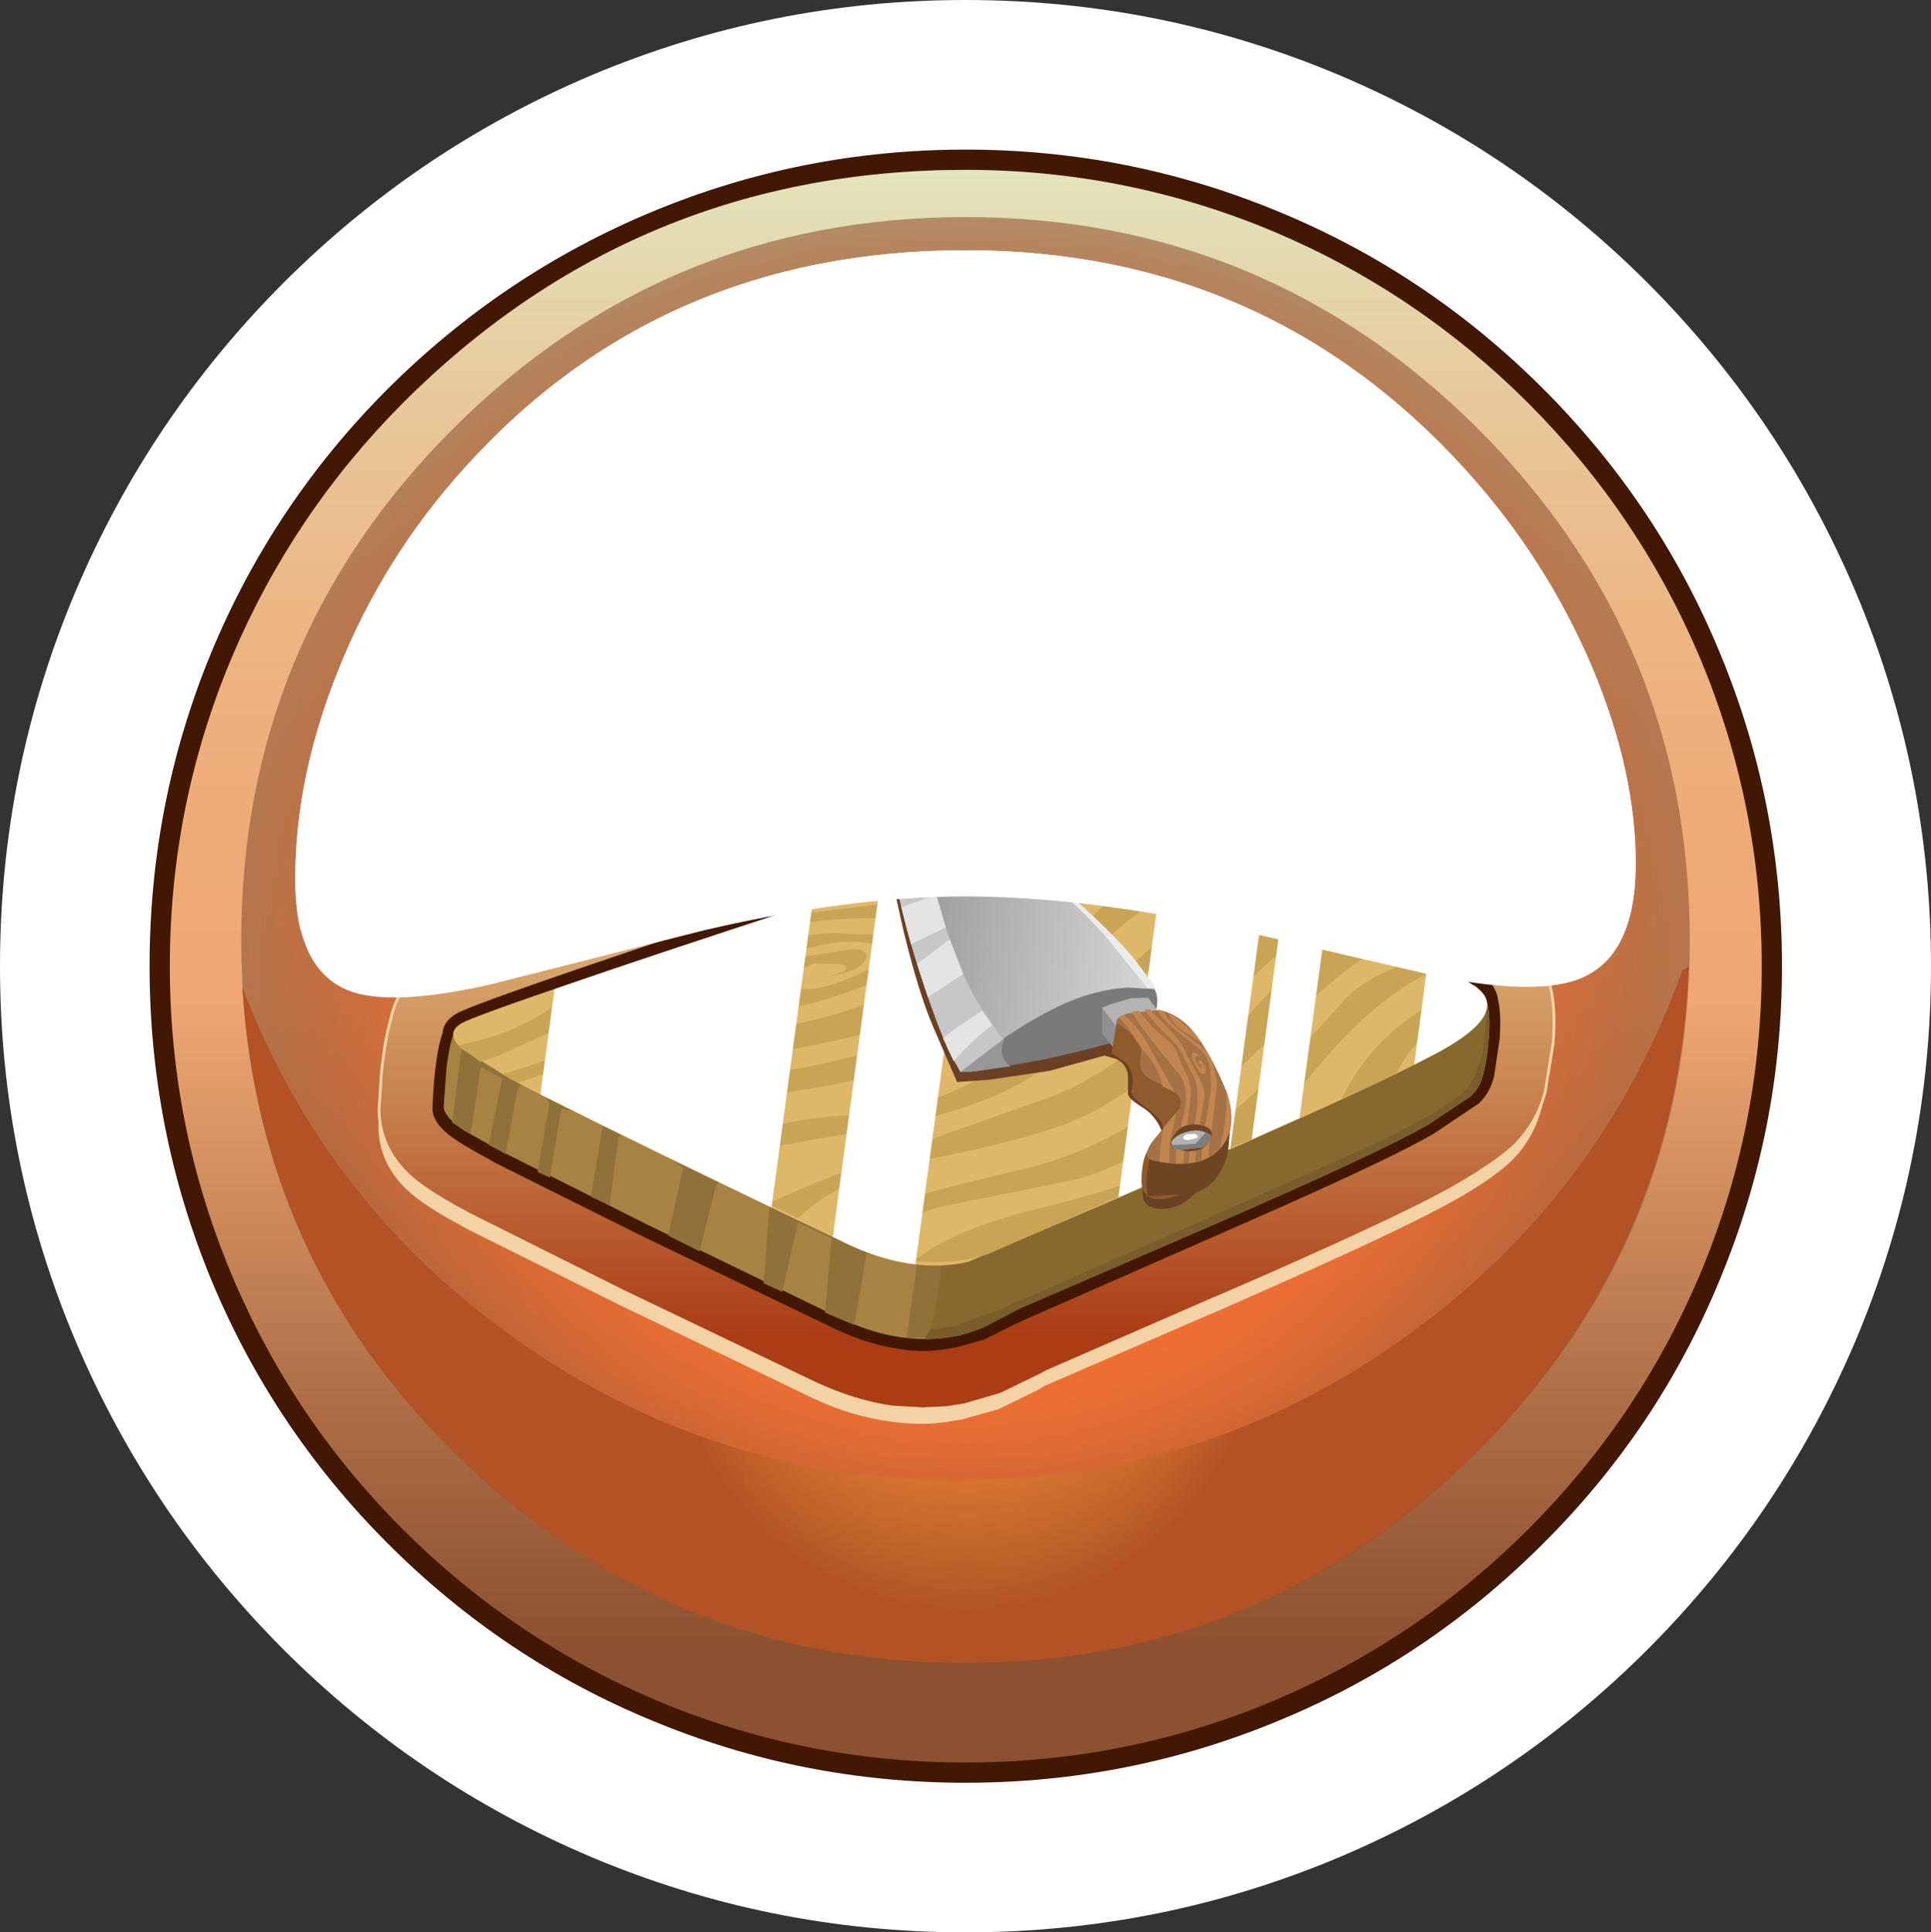 <?xml version="1.0" encoding="UTF-8" standalone="no"?>
<svg xmlns:xlink="http://www.w3.org/1999/xlink" height="171.8px" width="171.7px" xmlns="http://www.w3.org/2000/svg">
  <rect width="100%" height="100%" fill="#333333" stroke="none"/>
  <g transform="matrix(1.0, 0.0, 0.0, 1.0, 0.0, 0.0)">
    <use height="171.8" transform="matrix(1.0, 0.0, 0.0, 1.0, 0.0, 0.0)" width="171.7" xlink:href="#shape0"/>
    <use height="128.55" transform="matrix(1.0, 0.0, 0.0, 1.0, 21.45, 19.3)" width="128.8" xlink:href="#sprite0"/>
    <use height="98.7" transform="matrix(1.0, 0.0, 0.0, 1.0, 33.6, 27.9)" width="104.7" xlink:href="#shape2"/>
    <use height="11.45" transform="matrix(1.0, 0.0, 0.0, 1.0, 118.1, 69.5)" width="14.25" xlink:href="#sprite1"/>
    <use height="56.65" transform="matrix(1.0, 0.0, 0.0, 1.0, 46.65, 62.05)" width="87.8" xlink:href="#sprite2"/>
    <use height="31.25" transform="matrix(1.0, 0.0, 0.0, 1.0, 79.25, 76.25)" width="28.8" xlink:href="#shape7"/>
    <use height="26.65" transform="matrix(1.0, 0.0, 0.0, 1.0, 75.65, 70.85)" width="29.0" xlink:href="#sprite4"/>
    <use height="35.8" transform="matrix(1.0, 0.0, 0.0, 1.0, 78.75, 70.85)" width="30.75" xlink:href="#shape10"/>
    <use height="61.9" transform="matrix(1.0, 0.0, 0.0, 1.0, 21.55, 85.95)" width="128.6" xlink:href="#sprite5"/>
    <use height="19.4" transform="matrix(1.0, 0.0, 0.0, 1.0, 38.5, 41.65)" width="94.65" xlink:href="#shape12"/>
    <use height="60.45" transform="matrix(1.0, 0.0, 0.0, 1.0, 26.25, 22.25)" width="119.2" xlink:href="#sprite6"/>
    <use height="66.45" transform="matrix(1.0, 0.0, 0.0, 1.0, 26.25, 22.25)" width="119.2" xlink:href="#sprite7"/>
  </g>
  <defs>
    <g id="shape0" transform="matrix(1.0, 0.0, 0.0, 1.0, 0.0, 0.0)">
      <path d="M0.0 85.9 Q0.0 68.45 6.75 52.5 13.3 37.1 25.15 25.2 37.05 13.3 52.45 6.75 68.4 0.0 85.85 0.0 103.3 0.0 119.25 6.75 134.65 13.3 146.55 25.2 158.4 37.1 164.95 52.5 171.7 68.45 171.7 85.9 171.7 103.35 164.95 119.3 158.4 134.7 146.55 146.6 134.65 158.5 119.25 165.05 103.3 171.8 85.85 171.8 68.4 171.8 52.45 165.05 37.05 158.5 25.15 146.6 13.3 134.7 6.75 119.3 0.0 103.35 0.0 85.9" fill="#ffffff" fill-rule="evenodd" stroke="none"/>
      <path d="M57.95 19.85 Q71.3 14.2 85.85 14.2 100.4 14.2 113.75 19.85 126.6 25.3 136.55 35.2 146.45 45.15 151.9 58.0 157.55 71.35 157.55 85.9 157.55 100.45 151.9 113.8 146.45 126.65 136.55 136.6 126.6 146.5 113.75 151.95 100.4 157.6 85.85 157.6 71.3 157.6 57.95 151.95 45.1 146.5 35.2 136.6 25.3 126.65 19.85 113.8 14.2 100.45 14.2 85.9 14.2 71.35 19.85 58.0 25.25 45.15 35.2 35.2 45.1 25.3 57.95 19.85" fill="url(#gradient0)" fill-rule="evenodd" stroke="none"/>
      <path d="M20.65 58.35 Q15.1 71.5 15.1 85.9 15.1 100.3 20.65 113.45 26.0 126.15 35.8 135.95 45.6 145.75 58.3 151.15 71.45 156.7 85.85 156.7 100.25 156.7 113.4 151.15 126.1 145.75 135.9 135.95 145.7 126.15 151.1 113.45 156.65 100.3 156.65 85.9 156.65 71.5 151.1 58.35 145.7 45.65 135.9 35.85 126.1 26.05 113.4 20.65 100.25 15.1 85.85 15.1 56.55 15.1 35.8 35.85 26.05 45.65 20.65 58.35 M34.5 34.55 Q44.8 24.3 58.05 18.8 71.3 13.3 85.85 13.3 100.4 13.3 113.65 18.8 126.9 24.25 137.2 34.55 147.5 44.85 152.95 58.1 158.45 71.35 158.45 85.9 158.45 100.45 152.95 113.7 147.5 127.0 137.2 137.25 126.9 147.55 113.65 153.0 100.4 158.5 85.85 158.5 71.3 158.5 58.05 153.0 44.8 147.55 34.5 137.25 24.25 127.0 18.75 113.7 13.3 100.45 13.3 85.9 13.3 71.35 18.75 58.1 24.25 44.8 34.5 34.55" fill="#421804" fill-rule="evenodd" stroke="none"/>
    </g>
    <linearGradient gradientTransform="matrix(0.0, -0.087, -0.087, 0.0, 85.85, 85.9)" gradientUnits="userSpaceOnUse" id="gradient0" spreadMethod="pad" x1="-819.2" x2="819.2">
      <stop offset="0.075" stop-color="#8c5130"/>
      <stop offset="0.192" stop-color="#a56741"/>
      <stop offset="0.443" stop-color="#e59f6c"/>
      <stop offset="0.478" stop-color="#efa773"/>
      <stop offset="0.596" stop-color="#eeab77"/>
      <stop offset="0.718" stop-color="#ecb684"/>
      <stop offset="0.843" stop-color="#e8c799"/>
      <stop offset="0.973" stop-color="#e3dfb6"/>
      <stop offset="1.0" stop-color="#e2e5bd"/>
    </linearGradient>
    <g id="sprite0" transform="matrix(1.0, 0.0, 0.0, 1.0, 0.0, 0.0)">
      <use height="128.55" transform="matrix(1.0, 0.0, 0.0, 1.0, 0.0, 0.0)" width="128.8" xlink:href="#shape1"/>
    </g>
    <g id="shape1" transform="matrix(1.0, 0.0, 0.0, 1.0, 0.0, 0.0)">
      <path d="M128.8 64.3 Q128.8 90.9 109.95 109.75 91.05 128.55 64.4 128.55 37.7 128.55 18.85 109.75 0.0 90.95 0.0 64.3 0.0 37.65 18.85 18.8 37.7 0.0 64.4 0.0 91.05 0.0 109.95 18.8 128.8 37.65 128.8 64.3" fill="url(#gradient1)" fill-rule="evenodd" stroke="none"/>
    </g>
    <radialGradient cx="0" cy="0" gradientTransform="matrix(0.079, 0.0, 0.0, -0.079, 64.4, 64.25)" gradientUnits="userSpaceOnUse" id="gradient1" r="819.2" spreadMethod="pad">
      <stop offset="0.0" stop-color="#e2e5bd"/>
      <stop offset="0.082" stop-color="#e3dcb2"/>
      <stop offset="0.224" stop-color="#e5c596"/>
      <stop offset="0.408" stop-color="#e99f6a"/>
      <stop offset="0.608" stop-color="#ee6e33"/>
      <stop offset="0.675" stop-color="#e86c33" stop-opacity="0.973"/>
      <stop offset="0.761" stop-color="#d76732" stop-opacity="0.898"/>
      <stop offset="0.867" stop-color="#bb5f31" stop-opacity="0.78"/>
      <stop offset="0.976" stop-color="#955430" stop-opacity="0.616"/>
      <stop offset="1.0" stop-color="#8c5130" stop-opacity="0.576"/>
    </radialGradient>
    <g id="shape2" transform="matrix(1.0, 0.0, 0.0, 1.0, -33.6, -27.9)">
      <path d="M82.15 31.95 L82.15 52.0 Q82.15 53.3 81.4 54.05 80.65 54.75 79.5 54.75 78.35 54.75 77.6 54.05 76.85 53.3 76.85 52.0 L76.85 34.3 74.8 34.3 Q73.6 34.3 72.95 33.55 72.4 32.85 72.4 31.85 72.4 30.9 73.0 30.2 73.7 29.45 74.8 29.45 L79.8 29.45 Q80.9 29.45 81.55 30.2 82.15 30.85 82.15 31.95" fill="#f3d3a5" fill-rule="evenodd" stroke="none"/>
      <path d="M82.15 30.4 L82.15 50.45 Q82.15 51.75 81.4 52.5 80.65 53.2 79.5 53.2 78.35 53.2 77.6 52.5 76.85 51.75 76.85 50.45 L76.85 32.75 74.8 32.75 Q73.6 32.75 72.95 32.0 72.4 31.3 72.4 30.3 72.4 29.35 73.0 28.65 73.7 27.9 74.8 27.9 L79.8 27.9 Q80.9 27.9 81.55 28.65 82.15 29.3 82.15 30.4" fill="url(#gradient2)" fill-rule="evenodd" stroke="none"/>
      <path d="M97.3 31.95 L97.3 52.0 Q97.3 53.3 96.55 54.05 95.8 54.75 94.65 54.75 93.5 54.75 92.75 54.05 92.0 53.3 92.0 52.0 L92.0 34.3 89.95 34.3 Q88.75 34.3 88.1 33.55 87.55 32.85 87.55 31.85 87.55 30.9 88.15 30.2 88.85 29.45 89.95 29.45 L94.95 29.45 Q96.05 29.45 96.7 30.2 97.3 30.85 97.3 31.95" fill="#f3d3a5" fill-rule="evenodd" stroke="none"/>
      <path d="M87.55 30.3 Q87.55 29.35 88.15 28.65 88.85 27.9 89.95 27.9 L94.95 27.9 Q96.05 27.9 96.7 28.65 97.3 29.3 97.3 30.4 L97.3 50.45 Q97.3 51.75 96.55 52.5 95.8 53.2 94.65 53.2 93.5 53.2 92.75 52.5 92.0 51.75 92.0 50.45 L92.0 32.75 89.95 32.75 Q88.75 32.75 88.1 32.0 87.55 31.3 87.55 30.3" fill="url(#gradient3)" fill-rule="evenodd" stroke="none"/>
      <path d="M33.65 100.1 Q33.75 95.15 34.65 92.1 35.55 88.25 39.35 86.55 43.55 84.75 73.05 75.0 L72.95 72.25 Q73.05 69.6 74.8 67.75 76.6 65.95 79.0 66.1 L80.25 66.25 80.6 66.35 81.0 66.4 81.15 66.45 81.3 66.45 82.55 66.8 82.85 66.85 83.45 67.05 Q86.7 68.1 89.7 69.8 L96.8 69.35 100.05 70.05 Q103.0 70.8 106.2 72.0 L108.25 72.7 109.95 72.85 113.55 72.45 113.9 72.0 Q115.95 69.4 118.4 68.3 122.85 66.25 127.3 66.85 131.5 67.4 133.85 70.15 136.9 73.5 135.35 82.05 L134.75 84.3 Q137.05 86.2 137.55 89.15 138.0 91.25 137.8 94.15 L137.1 98.45 Q136.35 101.3 134.4 103.2 132.95 104.65 129.45 106.65 124.85 109.25 112.15 114.85 L107.85 116.75 107.7 116.8 92.8 123.25 92.35 123.55 88.75 125.3 85.55 126.2 83.95 126.45 Q81.8 126.75 79.25 126.4 75.75 125.95 72.25 124.3 L55.05 116.0 41.7 109.35 41.15 109.05 Q37.6 107.15 36.15 105.75 33.65 103.35 33.65 100.1" fill="#f3d3a5" fill-rule="evenodd" stroke="none"/>
      <path d="M39.5 85.05 Q43.15 83.45 73.15 73.5 L73.0 70.8 Q73.1 68.05 74.95 66.25 76.8 64.4 79.25 64.55 L80.5 64.7 82.15 65.05 82.8 65.25 83.05 65.3 83.7 65.5 Q86.8 66.5 89.95 68.25 93.6 67.35 97.0 67.8 L100.3 68.5 Q103.2 69.25 106.4 70.45 108.7 71.3 110.1 71.3 L113.7 70.9 113.85 70.65 114.0 70.5 Q116.15 67.85 118.55 66.75 123.15 64.7 127.5 65.3 131.75 65.85 134.1 68.65 137.25 71.95 135.7 80.65 L135.1 82.8 Q137.4 84.8 137.85 87.7 138.35 89.8 138.1 92.75 L137.4 97.05 Q136.65 99.9 134.65 101.85 133.2 103.25 129.7 105.3 125.75 107.65 112.35 113.55 L108.1 115.4 107.95 115.45 93.05 121.95 92.6 122.2 89.0 123.95 85.75 124.9 84.15 125.15 82.05 125.25 79.4 125.1 Q76.05 124.65 72.4 122.95 L55.2 114.7 41.8 108.0 41.25 107.7 Q37.7 105.8 36.25 104.4 33.75 101.95 33.7 98.7 L33.9 95.55 Q34.2 92.5 34.75 90.6 35.55 86.75 39.5 85.05" fill="url(#gradient4)" fill-rule="evenodd" stroke="none"/>
      <path d="M39.5 85.05 Q43.15 83.45 73.15 73.5 L73.0 70.8 Q73.1 68.05 74.95 66.25 76.8 64.4 79.25 64.55 L80.5 64.7 82.15 65.05 82.8 65.25 83.05 65.3 83.7 65.5 Q86.8 66.5 89.95 68.25 93.6 67.35 97.0 67.8 L100.3 68.5 Q103.2 69.25 106.4 70.45 108.7 71.3 110.1 71.3 L113.7 70.9 113.85 70.65 114.0 70.5 Q116.15 67.85 118.55 66.75 123.15 64.7 127.5 65.3 131.75 65.85 134.1 68.65 137.25 71.95 135.7 80.65 L135.1 82.8 Q137.4 84.8 137.85 87.7 138.35 89.8 138.1 92.75 L137.4 97.05 Q136.65 99.9 134.65 101.85 133.2 103.25 129.7 105.3 125.75 107.65 112.35 113.55 L108.1 115.4 107.95 115.45 93.05 121.95 92.6 122.2 89.0 123.95 85.75 124.9 84.15 125.15 82.05 125.25 79.4 125.1 Q76.05 124.65 72.4 122.95 L55.2 114.7 41.8 108.0 41.25 107.7 Q37.7 105.8 36.25 104.4 33.75 101.95 33.7 98.7 L33.9 95.55 Q34.2 92.5 34.75 90.6 35.55 86.75 39.5 85.05 Z" fill="none" stroke="#f3d3a5" stroke-linecap="butt" stroke-linejoin="miter" stroke-width="0.25"/>
      <path d="M39.85 100.85 Q38.45 99.7 38.45 98.55 38.65 93.8 39.35 91.85 39.45 90.55 41.15 89.85 45.35 88.0 78.4 77.15 L78.0 74.45 77.8 70.8 Q77.8 70.3 78.1 70.0 78.4 69.7 78.85 69.7 L79.7 69.85 79.85 69.85 81.55 70.25 81.65 70.3 82.3 70.5 Q85.65 71.55 89.15 73.7 93.4 72.55 96.3 72.95 L99.05 73.5 Q101.55 74.15 104.8 75.35 L107.35 76.2 110.05 76.5 Q113.7 76.45 115.45 75.65 L117.6 73.8 Q118.95 72.15 120.3 71.5 123.65 70.0 126.8 70.4 129.45 70.8 130.65 72.3 132.1 73.65 131.0 79.75 L130.45 81.4 129.15 82.7 Q128.05 83.7 126.4 84.05 L127.1 84.35 131.1 86.15 Q133.0 87.35 133.2 88.85 133.5 90.15 133.35 92.35 L132.85 95.7 Q132.5 97.15 131.5 98.1 L127.55 100.75 Q123.65 103.05 110.65 108.75 L90.4 117.65 87.5 119.1 85.0 119.8 84.1 119.95 83.75 120.0 Q81.9 120.25 80.1 119.95 77.35 119.6 74.35 118.2 L57.3 110.0 44.05 103.4 43.45 103.05 Q40.85 101.65 39.85 100.85" fill="#421804" fill-rule="evenodd" stroke="none"/>
      <path d="M62.8 86.75 L83.7 82.7 Q89.65 80.75 92.35 80.5 94.75 80.25 98.0 81.1 L104.5 83.25 Q106.9 84.1 109.2 84.1 114.45 84.1 116.25 81.65 L117.45 79.6 Q118.2 78.5 119.25 78.0 L125.0 74.75 Q128.8 72.65 130.0 73.3 130.55 73.6 130.45 76.15 L130.05 79.75 129.65 81.0 128.6 82.05 Q126.7 83.65 121.7 83.3 117.1 83.0 115.9 84.75 115.35 85.55 122.9 86.45 131.1 87.45 131.95 88.6 132.55 89.4 132.4 91.85 132.3 93.95 131.85 95.65 131.55 96.75 130.8 97.45 L127.05 99.95 Q122.75 102.45 107.3 109.15 L90.75 116.3 85.25 118.7 Q80.3 119.85 74.7 117.2 L57.5 108.85 44.45 102.3 41.25 100.5 Q39.45 99.25 39.45 98.4 L39.7 94.95 Q40.1 91.8 40.65 91.55 43.4 90.35 62.8 86.75" fill="#a78343" fill-rule="evenodd" stroke="none"/>
      <path d="M53.75 99.25 L49.9 98.6 48.9 104.7 47.8 104.2 48.85 98.1 47.45 95.95 46.05 96.65 44.95 102.6 44.45 102.3 43.45 101.8 44.65 95.9 42.75 94.85 41.85 100.85 40.2 99.8 41.1 92.8 62.65 92.4 79.55 100.4 83.95 112.2 85.45 118.75 80.6 118.95 81.65 111.6 77.05 111.45 75.95 117.8 73.35 116.7 73.95 110.1 70.95 108.7 69.55 114.85 67.9 114.1 68.45 106.95 66.95 104.15 63.7 105.25 62.2 111.25 59.4 109.85 60.75 103.85 56.2 100.4 55.0 101.05 54.2 107.15 52.55 106.4 53.75 99.25" fill="#8f7139" fill-rule="evenodd" stroke="none"/>
      <path d="M125.05 75.15 L124.6 75.65 Q117.65 79.4 123.0 83.4 L118.9 83.25 Q116.8 83.4 115.9 84.75 115.35 85.55 122.9 86.45 131.1 87.45 131.95 88.6 132.55 89.4 132.4 91.85 132.3 93.95 131.85 95.65 131.55 96.75 130.8 97.45 L127.05 99.95 Q122.75 102.45 107.3 109.15 L90.75 116.3 87.6 117.95 Q84.95 119.1 82.2 119.05 L82.85 117.9 83.35 115.3 Q84.15 110.95 83.35 106.6 L82.35 103.1 Q97.15 92.4 109.35 84.1 114.45 84.05 116.25 81.6 L117.45 79.6 Q118.2 78.5 119.25 78.0 L121.9 76.55 125.0 74.75 125.05 75.15" fill="#876930" fill-rule="evenodd" stroke="none"/>
      <path d="M130.4 96.8 Q132.2 94.75 132.15 89.05 132.55 90.1 132.4 92.3 L131.85 95.65 Q131.55 96.75 130.8 97.45 L127.05 99.95 Q122.75 102.45 107.3 109.15 L90.75 116.3 87.6 117.95 Q84.95 119.1 82.2 119.05 L82.75 118.2 84.7 117.95 88.75 116.5 105.25 109.25 121.25 102.15 Q128.8 98.6 130.4 96.8" fill="#795d2b" fill-rule="evenodd" stroke="none"/>
      <path d="M41.5 90.75 Q46.3 88.7 84.6 76.25 90.5 74.3 93.25 74.05 95.65 73.8 98.85 74.65 101.0 75.2 105.35 76.8 107.8 77.7 110.1 77.7 115.4 77.7 117.4 75.8 L118.85 74.1 Q119.65 73.15 120.7 72.65 125.25 70.55 128.7 72.2 132.05 73.85 129.2 76.25 127.35 77.85 122.75 78.25 118.6 78.6 117.4 80.35 116.7 81.4 120.75 83.2 L126.75 85.5 Q131.25 87.35 132.0 88.55 133.2 90.65 127.9 93.55 120.8 97.45 91.6 109.85 L86.05 112.2 Q81.1 113.3 75.45 110.65 50.85 98.9 45.35 95.9 L41.2 93.35 Q39.25 91.7 41.5 90.75" fill="#dfb768" fill-rule="evenodd" stroke="none"/>
      <path d="M46.05 96.25 L44.65 95.5 Q52.1 93.4 55.55 90.5 60.45 86.4 62.8 84.85 67.05 82.0 70.85 81.3 L81.0 80.05 Q87.8 79.35 90.9 78.45 94.05 77.6 98.45 74.55 L99.75 74.9 Q95.0 78.2 90.8 79.6 85.15 81.5 76.45 81.65 68.1 81.8 63.95 84.9 61.5 86.7 56.95 91.3 53.35 94.0 46.05 96.25" fill="#caa455" fill-rule="evenodd" stroke="none"/>
      <path d="M58.15 94.95 Q53.7 95.4 49.85 98.2 L48.85 97.7 Q52.55 95.65 57.4 94.0 63.15 92.05 68.35 91.4 73.95 90.75 80.85 87.75 84.3 86.25 86.65 84.85 L90.85 81.75 Q93.4 79.8 100.65 75.15 L102.0 75.6 Q100.1 76.95 93.05 83.0 87.65 87.65 84.4 89.25 76.5 93.1 58.15 94.95" fill="#caa455" fill-rule="evenodd" stroke="none"/>
      <path d="M44.25 93.9 L42.7 94.4 40.75 92.95 42.75 92.45 Q45.3 91.85 48.25 90.1 L53.45 86.55 61.9 83.7 58.8 85.8 Q53.95 89.2 51.2 90.75 L44.25 93.9" fill="#caa455" fill-rule="evenodd" stroke="none"/>
      <path d="M78.65 78.2 L86.55 75.65 86.6 75.65 Q91.75 75.7 94.8 73.95 L96.0 74.05 Q92.65 76.4 88.2 77.35 L78.65 78.2" fill="#caa455" fill-rule="evenodd" stroke="none"/>
      <path d="M119.3 97.7 Q122.75 90.5 131.1 87.6 131.9 88.2 132.15 88.9 126.8 90.4 124.15 95.45 L119.3 97.7" fill="#caa455" fill-rule="evenodd" stroke="none"/>
      <path d="M75.95 99.15 Q81.9 99.0 88.7 95.0 93.05 92.4 98.45 87.65 L105.1 81.9 Q108.95 78.85 112.55 77.55 115.3 77.3 116.7 76.3 123.6 74.2 127.6 71.85 L129.1 72.45 127.95 73.2 Q125.4 74.9 118.3 77.05 111.15 79.2 108.35 81.0 105.55 82.8 100.5 87.95 95.3 93.3 92.2 95.4 88.25 98.15 80.25 99.95 L69.6 101.8 Q67.0 102.2 63.65 104.85 L60.75 103.45 Q63.35 101.75 66.85 100.65 71.2 99.3 75.95 99.15" fill="#caa455" fill-rule="evenodd" stroke="none"/>
      <path d="M110.8 90.55 Q114.75 85.7 119.8 82.75 L122.9 84.1 Q119.6 86.0 114.9 90.45 L106.55 98.55 Q101.5 103.25 95.75 104.85 L84.05 107.2 Q80.25 108.05 77.0 111.05 L73.9 109.7 Q76.95 107.55 82.15 106.15 85.15 105.3 91.8 103.75 98.05 102.05 103.15 98.25 107.05 95.3 110.8 90.55" fill="#caa455" fill-rule="evenodd" stroke="none"/>
      <path d="M65.1 97.7 Q58.8 98.3 54.95 100.65 L53.2 99.8 Q58.05 96.7 67.25 95.55 76.0 94.5 83.5 91.3 91.45 87.85 95.95 82.8 99.75 78.45 104.1 76.35 L107.35 77.4 Q103.1 79.4 98.2 83.6 92.4 88.55 89.5 90.35 83.7 93.9 77.85 95.55 73.0 96.9 65.1 97.7" fill="#caa455" fill-rule="evenodd" stroke="none"/>
      <path d="M126.3 85.35 L128.2 86.1 Q124.4 87.35 119.85 91.9 116.2 95.65 112.9 100.55 93.3 109.05 91.6 109.85 L87.85 111.5 Q84.65 112.5 81.25 112.1 84.85 109.3 91.95 107.55 99.85 105.6 101.85 104.5 109.4 100.25 119.25 89.25 121.6 86.5 126.3 85.35" fill="#caa455" fill-rule="evenodd" stroke="none"/>
      <path d="M93.6 97.45 Q98.45 95.65 105.5 89.45 L114.35 81.0 Q117.25 78.3 129.95 73.25 130.45 73.9 130.3 74.65 127.75 75.1 125.5 76.15 L121.85 78.3 Q118.5 78.65 117.4 80.35 117.15 80.75 117.7 81.4 112.5 85.55 105.7 92.3 100.7 97.4 95.55 99.6 91.6 101.3 82.35 103.1 74.9 104.55 70.95 108.3 L68.25 107.0 Q73.95 104.45 81.65 101.7 L93.6 97.45" fill="#caa455" fill-rule="evenodd" stroke="none"/>
      <path d="M64.0 89.9 L63.75 89.15 Q63.75 88.05 64.9 86.55 66.05 85.05 67.45 84.35 69.7 83.2 74.1 82.95 L81.85 83.3 Q83.7 84.05 80.85 85.7 77.85 87.45 73.9 88.7 69.8 90.0 68.45 89.55 66.95 89.05 68.0 87.35 69.05 85.65 71.55 85.05 L75.7 84.4 Q77.2 84.35 77.0 85.2 76.65 86.35 73.6 86.8 76.2 86.2 74.75 85.7 L72.45 85.65 Q71.2 86.0 70.75 87.0 70.25 88.0 71.8 87.95 73.35 87.9 75.8 86.85 L79.25 85.3 Q80.05 84.75 78.6 84.2 76.85 83.55 74.35 83.8 71.45 84.15 68.3 85.65 66.7 86.45 65.2 88.25 L64.0 89.9" fill="#caa455" fill-rule="evenodd" stroke="none"/>
    </g>
    <linearGradient gradientTransform="matrix(0.0, -0.015, -0.015, 0.0, 77.25, 40.55)" gradientUnits="userSpaceOnUse" id="gradient2" spreadMethod="pad" x1="-819.2" x2="819.2">
      <stop offset="0.388" stop-color="#510d02"/>
      <stop offset="0.404" stop-color="#540f02"/>
      <stop offset="0.808" stop-color="#933b07"/>
      <stop offset="1.0" stop-color="#ac4c0b"/>
    </linearGradient>
    <linearGradient gradientTransform="matrix(0.0, -0.015, -0.015, 0.0, 92.4, 40.55)" gradientUnits="userSpaceOnUse" id="gradient3" spreadMethod="pad" x1="-819.2" x2="819.2">
      <stop offset="0.388" stop-color="#510d02"/>
      <stop offset="0.404" stop-color="#540f02"/>
      <stop offset="0.808" stop-color="#933b07"/>
      <stop offset="1.0" stop-color="#ac4c0b"/>
    </linearGradient>
    <linearGradient gradientTransform="matrix(0.0, -0.037, -0.037, 0.0, 85.95, 94.9)" gradientUnits="userSpaceOnUse" id="gradient4" spreadMethod="pad" x1="-819.2" x2="819.2">
      <stop offset="0.11" stop-color="#ab3d15"/>
      <stop offset="0.459" stop-color="#c8834e"/>
      <stop offset="0.827" stop-color="#e6c588"/>
      <stop offset="1.0" stop-color="#f1df9f"/>
    </linearGradient>
    <g id="sprite1" transform="matrix(1.0, 0.0, 0.0, 1.0, 0.0, 0.0)">
      <clipPath id="clipPath0" transform="matrix(1.0, 0.0, 0.0, 1.0, 0.0, 0.0)">
        <use height="3.95" transform="matrix(1.0, 0.0, 0.0, 1.0, 2.35, 3.1)" width="8.1" xlink:href="#shape3"/>
      </clipPath>
      <g clip-path="url(#clipPath0)">
        <use height="11.45" transform="matrix(1.0, 0.0, 0.0, 1.0, 0.0, 0.0)" width="14.25" xlink:href="#shape4"/>
      </g>
    </g>
    <g id="shape3" transform="matrix(1.0, 0.0, 0.0, 1.0, -2.35, -3.1)">
      <path d="M2.75 6.35 Q1.6 5.45 3.85 4.15 6.15 2.9 8.25 3.15 L9.15 3.4 Q12.1 4.75 8.35 6.25 4.6 7.75 2.75 6.35" fill="#ff0000" fill-rule="evenodd" stroke="none"/>
    </g>
    <g id="shape4" transform="matrix(1.0, 0.0, 0.0, 1.0, 0.0, 0.0)">
      <path d="M2.25 0.0 L14.25 4.15 11.95 11.45 0.0 7.25 2.25 0.0" fill="url(#gradient5)" fill-rule="evenodd" stroke="none"/>
    </g>
    <linearGradient gradientTransform="matrix(0.004, 0.001, -0.001, 0.004, 7.0, 5.7)" gradientUnits="userSpaceOnUse" id="gradient5" spreadMethod="pad" x1="-819.2" x2="819.2">
      <stop offset="0.0" stop-color="#9b7c36"/>
      <stop offset="1.0" stop-color="#e0a858"/>
    </linearGradient>
    <g id="sprite2" transform="matrix(1.0, 0.0, 0.0, 1.0, 0.0, 0.0)">
      <use height="56.65" transform="matrix(1.0, 0.0, 0.0, 1.0, 0.0, 0.0)" width="87.8" xlink:href="#sprite3"/>
    </g>
    <g id="sprite3" transform="matrix(1.0, 0.0, 0.0, 1.0, 0.0, 0.0)">
      <clipPath id="clipPath1" transform="matrix(1.0, 0.0, 0.0, 1.0, 0.0, 0.0)">
        <use height="56.65" transform="matrix(1.0, 0.0, 0.0, 1.0, 0.0, 0.0)" width="87.8" xlink:href="#shape5"/>
      </clipPath>
      <g clip-path="url(#clipPath1)">
        <use height="40.15" transform="matrix(1.0, 0.0, 0.0, 1.0, 1.4, 10.2)" width="84.2" xlink:href="#shape6"/>
      </g>
    </g>
    <g id="shape5" transform="matrix(1.0, 0.0, 0.0, 1.0, 0.0, 0.0)">
      <path d="M87.8 11.0 L81.65 56.65 0.0 45.7 6.1 0.0 87.8 11.0" fill="#ff0000" fill-rule="evenodd" stroke="none"/>
    </g>
    <g id="shape6" transform="matrix(1.0, 0.0, 0.0, 1.0, -1.4, -10.2)">
      <path d="M31.65 16.25 L39.7 13.65 34.75 50.35 Q31.95 50.05 28.8 48.6 L27.4 47.9 31.65 16.25" fill="#ffffff" fill-rule="evenodd" stroke="none"/>
      <path d="M1.4 35.25 L2.65 25.9 Q11.1 22.95 25.6 18.25 L21.95 45.3 Q12.65 40.85 1.4 35.25" fill="#ffffff" fill-rule="evenodd" stroke="none"/>
      <path d="M85.4 26.55 Q86.5 28.65 81.25 31.5 L79.1 32.6 80.3 23.55 Q84.7 25.3 85.4 26.55" fill="#ffffff" fill-rule="evenodd" stroke="none"/>
      <path d="M71.3 19.6 L68.9 37.35 64.65 39.25 67.85 15.2 Q69.65 14.75 70.75 13.75 L72.35 11.9 71.6 17.45 70.75 18.3 Q70.45 18.8 71.3 19.6" fill="#ffffff" fill-rule="evenodd" stroke="none"/>
      <path d="M66.05 15.5 L62.75 40.05 52.8 44.4 56.85 14.05 60.1 15.2 63.45 15.65 66.05 15.5" fill="#ffffff" fill-rule="evenodd" stroke="none"/>
      <path d="M82.1 10.2 Q83.5 10.9 83.7 11.95 83.9 13.1 82.55 14.2 L81.45 14.95 82.1 10.2" fill="#ffffff" fill-rule="evenodd" stroke="none"/>
    </g>
    <g id="shape7" transform="matrix(1.0, 0.0, 0.0, 1.0, -79.25, -76.25)">
      <path d="M79.25 77.85 L84.6 76.25 90.35 80.85 99.0 87.95 Q101.9 90.5 105.1 95.5 108.3 100.55 108.05 102.3 107.8 104.15 106.6 105.7 105.35 107.25 103.8 107.45 102.05 107.65 101.65 106.6 L101.55 105.45 Q102.2 105.15 103.1 104.45 103.95 103.8 103.6 101.75 103.25 99.45 101.5 98.4 100.45 97.75 100.3 97.3 L100.3 95.7 Q100.25 94.65 99.25 94.15 L98.2 93.85 93.35 95.2 87.95 96.0 85.1 96.2 83.0 91.35 Q81.7 88.35 80.35 82.8 L79.25 77.85" fill="#6b4024" fill-rule="evenodd" stroke="none"/>
      <path d="M86.8 95.25 L85.4 95.3 86.05 90.3 90.45 85.9 96.1 86.35 Q101.85 86.95 102.35 87.5 103.2 88.45 102.75 90.0 L102.15 91.35 Q101.2 92.35 92.8 94.2 L86.8 95.25" fill="#7a7a7a" fill-rule="evenodd" stroke="none"/>
      <path d="M89.6 91.25 L89.1 92.95 Q88.95 94.25 89.85 94.8 L86.3 95.3 85.4 95.3 85.85 91.65 89.6 91.25" fill="#979797" fill-rule="evenodd" stroke="none"/>
    </g>
    <g id="sprite4" transform="matrix(1.0, 0.0, 0.0, 1.0, 0.0, 0.0)">
      <clipPath id="clipPath2" transform="matrix(1.0, 0.0, 0.0, 1.0, 0.0, 0.0)">
        <use height="24.45" transform="matrix(1.0, 0.0, 0.0, 1.0, 3.1, 0.0)" width="24.1" xlink:href="#shape8"/>
      </clipPath>
      <g clip-path="url(#clipPath2)">
        <use height="26.65" transform="matrix(1.0, 0.0, 0.0, 1.0, 0.0, 0.0)" width="29.0" xlink:href="#shape9"/>
      </g>
    </g>
    <g id="shape8" transform="matrix(1.0, 0.0, 0.0, 1.0, -3.1, 0.0)">
      <path d="M27.2 17.1 L24.65 16.95 Q21.45 17.15 18.3 18.7 13.95 20.85 9.75 24.45 L8.75 22.65 Q7.45 19.8 5.8 14.55 4.0 8.75 3.4 3.8 L3.1 0.0 3.4 0.0 Q10.05 1.0 16.9 6.6 22.15 10.8 25.2 14.4 L27.2 17.1" fill="#ff0000" fill-rule="evenodd" stroke="none"/>
    </g>
    <g id="shape9" transform="matrix(1.0, 0.0, 0.0, 1.0, 0.0, 0.0)">
      <path d="M3.1 0.0 L29.0 3.45 25.9 26.65 0.0 23.15 3.1 0.0" fill="url(#gradient6)" fill-rule="evenodd" stroke="none"/>
    </g>
    <linearGradient gradientTransform="matrix(0.015, 0.002, -0.002, 0.015, 14.5, 13.3)" gradientUnits="userSpaceOnUse" id="gradient6" spreadMethod="pad" x1="-819.2" x2="819.2">
      <stop offset="0.0" stop-color="#949494"/>
      <stop offset="1.0" stop-color="#d5d5d5"/>
    </linearGradient>
    <g id="shape10" transform="matrix(1.0, 0.0, 0.0, 1.0, -78.75, -70.85)">
      <path d="M78.75 70.85 L82.8 71.85 Q87.8 73.6 92.55 77.45 97.8 81.65 100.85 85.25 L102.85 87.95 102.0 87.8 98.3 83.25 Q94.6 79.15 90.55 76.25 86.4 73.3 82.75 71.95 L78.75 70.95 78.75 70.85" fill="#ececec" fill-rule="evenodd" stroke="none"/>
      <path d="M79.65 71.0 L82.05 71.6 Q81.95 77.2 85.3 85.8 86.75 89.35 89.2 92.4 L85.4 95.3 84.4 93.5 Q83.1 90.65 81.45 85.4 79.65 79.6 79.05 74.65 L78.75 70.85 79.65 71.0" fill="#c7c7c7" fill-rule="evenodd" stroke="none"/>
      <path d="M82.9 78.2 L79.75 78.8 79.5 77.45 82.7 77.25 82.9 78.2" fill="#e4e4e4" fill-rule="evenodd" stroke="none"/>
      <path d="M78.85 72.85 L82.1 73.0 82.45 75.95 79.25 76.1 78.85 72.85" fill="#e4e4e4" fill-rule="evenodd" stroke="none"/>
      <path d="M88.25 91.15 Q86.45 92.45 84.8 94.35 L83.85 92.3 Q85.5 91.0 87.35 89.85 L88.25 91.15" fill="#e4e4e4" fill-rule="evenodd" stroke="none"/>
      <path d="M84.1 82.45 L81.0 83.95 80.15 80.65 83.25 79.55 84.1 82.45" fill="#e4e4e4" fill-rule="evenodd" stroke="none"/>
      <path d="M84.45 83.5 L85.65 86.6 82.5 88.65 81.55 85.7 84.45 83.5" fill="#e4e4e4" fill-rule="evenodd" stroke="none"/>
      <path d="M99.25 93.45 L98.0 91.9 98.0 89.6 99.05 89.75 100.85 89.9 103.35 90.6 103.2 92.05 101.75 92.7 100.0 93.3 99.25 93.45" fill="#909090" fill-rule="evenodd" stroke="none"/>
      <path d="M98.0 89.6 L98.7 89.3 100.55 88.75 102.1 88.7 103.1 90.1 103.35 90.6 101.15 90.95 99.4 91.45 98.0 89.6" fill="#b3b3b3" fill-rule="evenodd" stroke="none"/>
      <path d="M98.85 93.65 L99.3 90.8 100.3 90.9 102.45 91.3 Q103.95 91.7 105.05 93.65 L108.75 99.55 108.65 102.15 Q108.05 105.0 105.65 105.95 101.4 107.7 101.5 104.8 101.55 102.45 102.6 101.65 103.5 100.95 103.4 100.2 103.35 99.5 101.85 98.45 100.5 97.5 100.6 96.95 101.0 95.35 99.95 94.35 L98.85 93.65" fill="#8e5b2c" fill-rule="evenodd" stroke="none"/>
      <path d="M105.5 100.8 Q106.9 99.3 108.05 98.45 L109.45 99.55 109.2 102.4 Q108.5 105.4 106.05 106.15 L102.1 106.35 Q101.8 105.45 102.05 103.95 102.25 102.7 102.55 102.3 102.85 101.95 104.2 101.35 L105.5 100.8" fill="#6e4523" fill-rule="evenodd" stroke="none"/>
      <path d="M100.5 91.8 L99.55 91.1 Q98.75 90.65 100.25 90.1 L103.1 89.8 Q104.55 90.1 105.75 91.3 107.2 92.85 108.7 96.2 110.35 99.9 108.6 102.0 106.85 104.15 102.65 103.2 101.4 102.95 102.5 101.45 L104.75 98.7 Q105.45 97.65 104.2 96.95 102.0 95.8 101.85 95.65 101.25 95.0 101.4 94.1 101.6 93.2 101.25 92.8 L100.5 91.8" fill="#a47244" fill-rule="evenodd" stroke="none"/>
      <path d="M103.45 100.25 L104.6 98.9 104.15 101.0 Q103.9 101.75 104.0 103.4 L103.1 103.3 Q103.2 101.45 103.45 100.25" fill="#c2854f" fill-rule="evenodd" stroke="none"/>
      <path d="M99.95 90.2 Q101.5 91.75 101.9 92.55 L104.45 97.1 103.4 96.6 Q102.85 94.65 102.0 93.8 L101.5 93.2 101.25 92.8 101.1 92.65 Q100.35 91.25 99.5 90.5 L99.95 90.2" fill="#c2854f" fill-rule="evenodd" stroke="none"/>
      <path d="M109.05 97.9 L109.0 96.85 Q110.2 100.25 108.45 102.15 109.05 99.85 109.05 97.9" fill="#c2854f" fill-rule="evenodd" stroke="none"/>
      <path d="M102.45 91.3 L103.95 92.6 Q104.6 93.2 104.8 94.0 L105.45 95.45 Q105.9 96.25 105.9 97.3 L105.55 100.15 105.2 103.45 104.55 103.45 Q104.55 102.5 104.7 101.6 L105.4 98.4 Q105.65 96.5 104.8 95.45 101.5 91.5 100.75 90.15 L100.65 89.95 101.25 89.85 102.45 91.3" fill="#c2854f" fill-rule="evenodd" stroke="none"/>
      <path d="M105.45 92.0 L107.1 93.25 Q108.0 94.2 108.2 96.45 L107.85 99.65 Q107.4 102.1 107.5 102.85 L106.85 103.15 Q106.85 101.45 107.2 99.75 108.3 94.65 106.8 93.4 L104.55 91.6 Q103.2 90.5 102.9 89.8 L103.1 89.8 103.45 89.9 103.75 90.4 Q104.25 91.15 105.45 92.0" fill="#c2854f" fill-rule="evenodd" stroke="none"/>
      <path d="M102.55 90.1 L104.25 91.8 Q105.25 92.95 105.45 93.65 L106.45 95.5 Q107.15 96.65 107.1 97.45 L106.65 100.2 Q106.25 102.4 106.3 103.3 L105.7 103.4 Q105.7 102.35 106.0 101.0 107.0 96.65 105.9 95.3 L105.2 93.9 Q104.9 93.1 104.2 92.45 102.55 90.95 101.75 89.75 L102.3 89.75 102.55 90.1" fill="#c2854f" fill-rule="evenodd" stroke="none"/>
      <path d="M104.1 90.4 L103.95 90.1 104.4 90.3 106.2 91.85 106.25 91.9 106.95 92.85 105.25 91.7 Q104.35 91.1 104.1 90.4" fill="#c2854f" fill-rule="evenodd" stroke="none"/>
      <path d="M107.55 101.45 Q106.8 102.65 104.9 102.25 103.6 102.0 104.4 100.9 105.15 99.8 106.55 100.0 108.25 100.25 107.55 101.45" fill="#6e4523" fill-rule="evenodd" stroke="none"/>
      <path d="M107.7 100.95 Q107.65 101.6 106.9 102.0 L104.9 102.25 Q104.15 102.1 104.15 101.5 104.75 100.65 106.3 100.5 107.05 100.5 107.7 100.95" fill="#b1b1b1" fill-rule="evenodd" stroke="none"/>
      <path d="M107.7 100.95 Q107.65 101.6 106.9 102.0 L104.9 102.25 Q104.4 102.1 104.25 101.8 L106.3 101.7 107.2 100.7 107.7 100.95" fill="#7d7d7d" fill-rule="evenodd" stroke="none"/>
      <path d="M105.5 100.85 L106.25 100.8 Q106.8 101.1 106.15 101.25 105.45 101.45 105.25 101.25 105.1 101.05 105.5 100.85" fill="#ffffff" fill-rule="evenodd" stroke="none"/>
      <path d="M106.95 93.95 L106.75 93.85 106.4 93.9 Q106.05 94.05 106.6 94.8 L106.85 94.95 106.85 94.65 106.75 94.6 106.7 94.7 Q106.5 94.45 106.6 94.25 L106.9 94.35 107.2 95.05 Q107.25 95.5 107.0 95.5 106.75 95.5 106.45 95.0 L106.0 94.05 Q105.9 93.6 106.15 93.55 L106.95 93.95" fill="#c2854f" fill-rule="evenodd" stroke="none"/>
    </g>
    <g id="sprite5" transform="matrix(1.0, 0.0, 0.0, 1.0, 0.0, 0.0)">
      <use height="61.9" transform="matrix(1.0, 0.0, 0.0, 1.0, 0.0, 0.0)" width="128.6" xlink:href="#shape11"/>
    </g>
    <g id="shape11" transform="matrix(1.0, 0.0, 0.0, 1.0, 0.0, 0.0)">
      <path d="M128.05 0.3 L128.6 0.0 Q127.65 25.85 109.0 43.85 90.25 61.9 64.25 61.9 38.7 61.9 20.15 44.45 1.6 27.1 0.0 1.85 7.45 21.3 24.65 33.35 42.2 45.65 63.7 45.65 85.7 45.65 103.45 32.9 120.85 20.4 128.05 0.3" fill="url(#gradient7)" fill-rule="evenodd" stroke="none"/>
    </g>
    <radialGradient cx="0" cy="0" gradientTransform="matrix(0.062, 0.0, 0.0, -0.062, 64.3, 30.95)" gradientUnits="userSpaceOnUse" id="gradient7" r="819.2" spreadMethod="pad">
      <stop offset="0.0" stop-color="#f3a32d" stop-opacity="0.0"/>
      <stop offset="0.11" stop-color="#eb982c" stop-opacity="0.129"/>
      <stop offset="0.302" stop-color="#d37b29" stop-opacity="0.486"/>
      <stop offset="0.522" stop-color="#b25225"/>
    </radialGradient>
    <g id="shape12" transform="matrix(1.0, 0.0, 0.0, 1.0, -38.5, -41.65)">
      <path d="M40.45 49.65 L40.0 48.3 Q39.65 47.1 39.95 45.9 40.25 44.7 41.15 43.85 42.5 42.55 44.3 42.65 L45.65 42.9 47.0 43.4 48.15 42.55 Q49.25 41.75 50.8 41.75 51.7 41.75 52.7 42.25 L52.8 42.25 Q53.9 42.9 54.5 43.95 55.15 45.05 55.05 46.25 L55.0 47.7 56.15 48.55 Q57.15 49.3 57.6 50.45 58.1 51.6 57.85 52.85 57.65 54.2 56.55 55.2 L54.75 56.25 53.4 56.65 52.95 57.95 51.8 59.75 Q50.8 60.75 49.35 60.9 L48.7 60.95 46.8 60.45 Q45.75 59.95 45.15 59.0 L44.35 57.85 42.9 57.85 Q41.65 57.8 40.6 57.15 39.6 56.45 39.05 55.35 38.5 54.2 38.65 53.0 38.75 51.75 39.55 50.75 L40.45 49.65" fill="url(#gradient8)" fill-rule="evenodd" stroke="none"/>
      <path d="M40.45 49.65 L40.0 48.3 Q39.65 47.1 39.95 45.9 40.25 44.7 41.15 43.85 42.5 42.55 44.3 42.65 L45.65 42.9 47.0 43.4 48.15 42.55 Q49.25 41.75 50.8 41.75 51.7 41.75 52.7 42.25 L52.8 42.25 Q53.9 42.9 54.5 43.95 55.15 45.05 55.05 46.25 L55.0 47.7 56.15 48.55 Q57.15 49.3 57.6 50.45 58.1 51.6 57.85 52.85 57.65 54.2 56.55 55.2 L54.75 56.25 53.4 56.65 52.95 57.95 51.8 59.75 Q50.8 60.75 49.35 60.9 L48.7 60.95 46.8 60.45 Q45.75 59.95 45.15 59.0 L44.35 57.85 42.9 57.85 Q41.65 57.8 40.6 57.15 39.6 56.45 39.05 55.35 38.5 54.2 38.65 53.0 38.75 51.75 39.55 50.75 L40.45 49.65 Z" fill="none" stroke="#f3d3a5" stroke-linecap="butt" stroke-linejoin="miter" stroke-width="0.25"/>
      <path d="M44.8 45.2 L47.4 46.15 49.6 44.6 51.6 44.45 Q52.6 45.0 52.6 46.2 L52.5 48.9 54.65 50.55 Q55.65 51.2 55.4 52.4 L54.85 53.4 54.05 53.85 51.45 54.6 50.55 57.2 50.1 57.95 Q49.6 58.4 49.05 58.45 47.9 58.6 47.2 57.65 L45.7 55.4 42.95 55.35 Q41.85 55.35 41.3 54.3 40.8 53.2 41.5 52.3 L43.2 50.15 42.4 47.55 Q42.0 46.4 42.9 45.65 43.7 44.85 44.8 45.2" fill="#421804" fill-rule="evenodd" stroke="none"/>
      <path d="M44.5 46.05 L47.5 47.15 50.1 45.3 51.2 45.25 Q51.7 45.5 51.7 46.15 L51.6 49.35 54.15 51.25 Q54.65 51.6 54.55 52.2 L54.25 52.75 53.8 53.0 50.75 53.9 49.75 56.9 49.5 57.3 Q49.3 57.55 48.9 57.6 48.3 57.7 47.95 57.15 L46.15 54.5 43.0 54.45 Q42.35 54.45 42.1 53.9 41.8 53.35 42.2 52.85 L44.15 50.35 43.2 47.3 Q43.05 46.65 43.5 46.25 43.95 45.8 44.5 46.05" fill="url(#gradient9)" fill-rule="evenodd" stroke="none"/>
      <path d="M46.9 47.6 L43.9 46.5 43.35 46.45 43.5 46.25 Q43.95 45.8 44.5 46.05 L47.5 47.15 50.1 45.3 51.2 45.25 Q51.7 45.5 51.7 46.15 L51.6 49.35 54.15 51.25 Q54.65 51.6 54.55 52.2 L54.25 52.75 53.8 53.0 53.95 52.7 Q54.05 52.0 53.55 51.7 L51.0 49.8 51.1 46.6 Q51.1 45.95 50.6 45.7 L49.5 45.75 46.9 47.6" fill="#ffffff" fill-rule="evenodd" stroke="none"/>
      <path d="M119.0 42.25 Q119.9 41.75 120.85 41.75 122.4 41.75 123.5 42.55 L124.65 43.4 126.0 42.9 127.4 42.65 Q129.2 42.55 130.5 43.85 131.4 44.65 131.7 45.9 132.05 47.1 131.7 48.3 L131.25 49.65 132.1 50.75 Q132.9 51.75 133.05 53.0 133.15 54.25 132.6 55.35 132.05 56.45 131.05 57.15 130.0 57.8 128.8 57.85 L127.3 57.85 126.5 59.0 Q125.9 60.0 124.9 60.45 123.9 60.95 123.0 60.95 L122.3 60.9 Q120.9 60.75 119.9 59.75 119.05 58.95 118.75 57.95 L118.3 56.65 116.95 56.25 Q115.9 55.95 115.15 55.2 114.1 54.2 113.85 52.85 113.65 51.6 114.1 50.45 114.55 49.3 115.55 48.55 L116.65 47.7 116.6 46.25 Q116.5 43.65 118.9 42.25 L119.0 42.25" fill="url(#gradient10)" fill-rule="evenodd" stroke="none"/>
      <path d="M119.0 42.25 Q119.9 41.75 120.85 41.75 122.4 41.75 123.5 42.55 L124.65 43.4 126.0 42.9 127.4 42.65 Q129.2 42.55 130.5 43.85 131.4 44.65 131.7 45.9 132.05 47.1 131.7 48.3 L131.25 49.65 132.1 50.75 Q132.9 51.75 133.05 53.0 133.15 54.25 132.6 55.35 132.05 56.45 131.05 57.15 130.0 57.8 128.8 57.85 L127.3 57.85 126.5 59.0 Q125.9 60.0 124.9 60.45 123.9 60.95 123.0 60.95 L122.3 60.9 Q120.9 60.75 119.9 59.75 119.05 58.95 118.75 57.95 L118.3 56.65 116.95 56.25 Q115.9 55.95 115.15 55.2 114.1 54.2 113.85 52.85 113.65 51.6 114.1 50.45 114.55 49.3 115.55 48.55 L116.65 47.7 116.6 46.25 Q116.5 43.65 118.9 42.25 L119.0 42.25 Z" fill="none" stroke="#f3d3a5" stroke-linecap="butt" stroke-linejoin="miter" stroke-width="0.25"/>
      <path d="M119.1 46.2 Q119.1 45.0 120.1 44.45 L122.05 44.6 124.3 46.15 126.85 45.2 Q128.0 44.85 128.8 45.65 129.65 46.4 129.3 47.55 L128.5 50.15 130.15 52.3 Q130.9 53.2 130.4 54.3 129.9 55.35 128.7 55.35 L126.0 55.4 124.45 57.65 Q123.75 58.6 122.65 58.45 122.1 58.4 121.6 57.95 L121.1 57.2 120.25 54.6 117.6 53.85 116.85 53.4 Q116.4 53.0 116.3 52.4 116.05 51.25 117.0 50.55 L119.2 48.9 119.1 46.2" fill="#421804" fill-rule="evenodd" stroke="none"/>
      <path d="M120.5 45.25 L121.55 45.3 124.15 47.15 127.15 46.05 Q127.7 45.8 128.2 46.25 128.65 46.7 128.45 47.3 L127.5 50.35 129.5 52.85 Q129.85 53.35 129.6 53.9 129.35 54.45 128.7 54.45 L125.5 54.5 123.75 57.15 Q123.3 57.65 122.75 57.6 L122.2 57.3 121.95 56.9 120.95 53.9 117.85 53.0 117.45 52.75 117.15 52.2 Q117.05 51.6 117.55 51.25 L120.1 49.35 120.0 46.15 Q119.9 45.5 120.5 45.25" fill="url(#gradient11)" fill-rule="evenodd" stroke="none"/>
      <path d="M120.7 49.8 L118.15 51.7 Q117.65 52.0 117.75 52.7 L117.9 53.0 117.85 53.0 117.45 52.75 117.15 52.2 Q117.05 51.6 117.55 51.25 L120.1 49.35 120.0 46.15 Q119.9 45.5 120.5 45.25 L121.55 45.3 124.15 47.15 127.15 46.05 Q127.7 45.8 128.2 46.25 L128.3 46.45 127.75 46.5 124.75 47.6 122.15 45.75 121.1 45.7 Q120.5 45.95 120.6 46.6 L120.7 49.8" fill="#ffffff" fill-rule="evenodd" stroke="none"/>
    </g>
    <linearGradient gradientTransform="matrix(0.005, -0.01, -0.01, -0.005, 48.3, 50.6)" gradientUnits="userSpaceOnUse" id="gradient8" spreadMethod="pad" x1="-819.2" x2="819.2">
      <stop offset="0.11" stop-color="#ab3d15"/>
      <stop offset="0.459" stop-color="#c8834e"/>
      <stop offset="0.827" stop-color="#e6c588"/>
      <stop offset="1.0" stop-color="#f1df9f"/>
    </linearGradient>
    <linearGradient gradientTransform="matrix(0.003, -0.007, -0.007, -0.003, 48.3, 50.6)" gradientUnits="userSpaceOnUse" id="gradient9" spreadMethod="pad" x1="-819.2" x2="819.2">
      <stop offset="0.024" stop-color="#808080"/>
      <stop offset="0.729" stop-color="#e6e6e6"/>
      <stop offset="1.0" stop-color="#b3b3b3"/>
    </linearGradient>
    <linearGradient gradientTransform="matrix(0.005, 0.01, -0.01, 0.005, 123.4, 50.6)" gradientUnits="userSpaceOnUse" id="gradient10" spreadMethod="pad" x1="-819.2" x2="819.2">
      <stop offset="0.11" stop-color="#ab3d15"/>
      <stop offset="0.459" stop-color="#c8834e"/>
      <stop offset="0.827" stop-color="#e6c588"/>
      <stop offset="1.0" stop-color="#f1df9f"/>
    </linearGradient>
    <linearGradient gradientTransform="matrix(-0.007, -0.003, 0.003, -0.007, 123.4, 50.6)" gradientUnits="userSpaceOnUse" id="gradient11" spreadMethod="pad" x1="-819.2" x2="819.2">
      <stop offset="0.024" stop-color="#808080"/>
      <stop offset="0.729" stop-color="#e6e6e6"/>
      <stop offset="1.0" stop-color="#b3b3b3"/>
    </linearGradient>
    <g id="sprite6" transform="matrix(1.0, 0.0, 0.0, 1.0, 0.0, 0.0)">
      <use height="60.45" transform="matrix(1.0, 0.0, 0.0, 1.0, 0.0, 0.0)" width="119.2" xlink:href="#shape13"/>
    </g>
    <g id="shape13" transform="matrix(1.0, 0.0, 0.0, 1.0, 0.0, 0.0)">
      <path d="M104.05 19.5 Q111.3 27.5 115.4 37.25 119.2 46.4 119.2 54.5 119.2 57.2 118.65 59.3 115.65 41.35 101.1 27.4 83.95 10.9 59.6 10.9 34.8 10.9 17.85 27.35 3.25 41.5 0.45 60.45 0.0 58.5 0.0 55.85 0.0 46.9 3.8 37.4 7.8 27.35 15.1 19.3 32.5 0.0 59.6 0.0 86.35 0.0 104.05 19.5" fill="url(#gradient12)" fill-rule="evenodd" stroke="none"/>
    </g>
    <linearGradient gradientTransform="matrix(0.0, -0.037, -0.037, 0.0, 59.6, 30.2)" gradientUnits="userSpaceOnUse" id="gradient12" spreadMethod="pad" x1="-819.2" x2="819.2">
      <stop offset="0.129" stop-color="#e2b8b2"/>
      <stop offset="0.925" stop-color="#ffffff"/>
    </linearGradient>
    <g id="sprite7" transform="matrix(1.0, 0.0, 0.0, 1.0, 0.0, 0.0)">
      <use height="66.45" transform="matrix(1.0, 0.0, 0.0, 1.0, 0.0, 0.0)" width="119.2" xlink:href="#shape14"/>
    </g>
    <g id="shape14" transform="matrix(1.0, 0.0, 0.0, 1.0, 0.0, 0.0)">
      <path d="M115.4 37.25 Q119.2 46.4 119.2 54.5 119.2 62.55 114.5 64.65 110.7 66.35 101.75 64.6 L82.8 60.2 Q69.8 57.45 59.6 57.45 49.3 57.45 36.4 60.45 L17.45 65.25 Q8.45 67.3 4.7 65.8 0.0 63.9 0.0 55.85 0.0 46.9 3.8 37.4 7.8 27.35 15.1 19.3 32.5 0.0 59.6 0.0 86.35 0.0 104.05 19.5 111.3 27.5 115.4 37.25" fill="#ffffff" fill-rule="evenodd" stroke="none"/>
    </g>
  </defs>
</svg>

